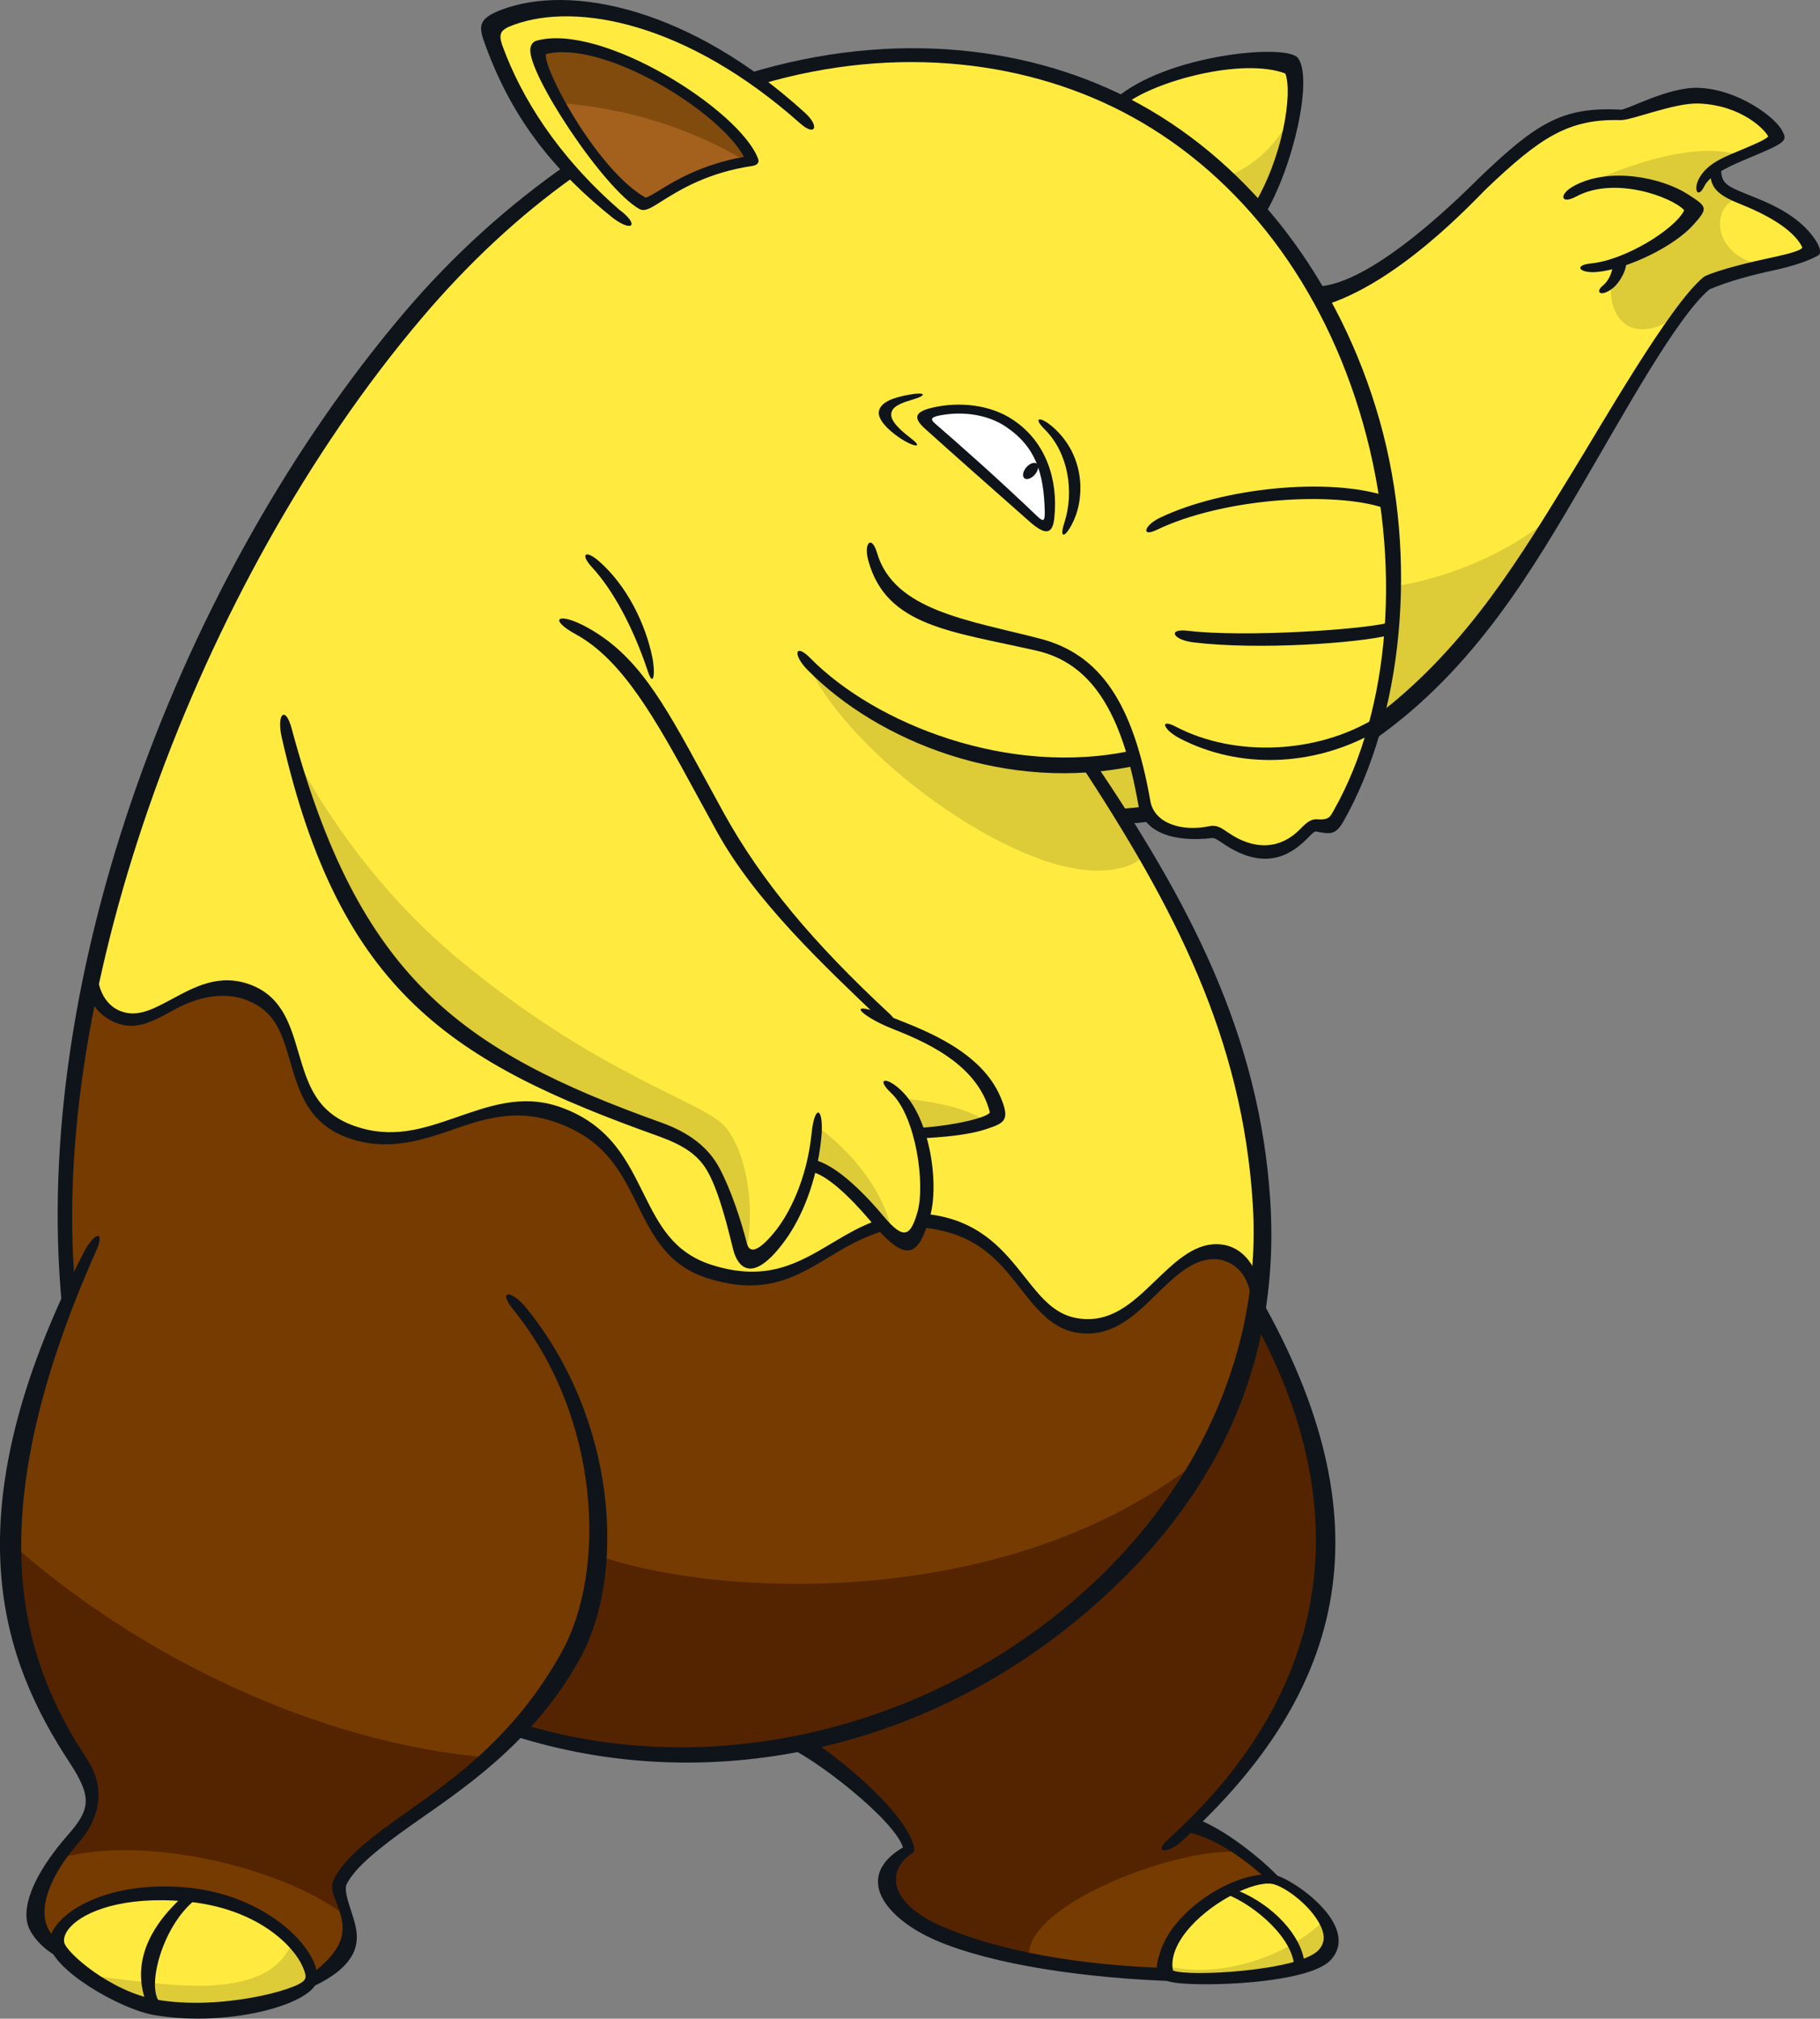 <?xml version="1.0" encoding="UTF-8"?>
<!-- Created with Inkscape (http://www.inkscape.org/) -->
<svg version="1.1" viewBox="0 0 116.43 129.08" xmlns="http://www.w3.org/2000/svg">
 <rect x="0" y="0" width="116.43" height="129.08" fill="#808080" stroke="none"/>
 <g transform="translate(-34.043 -27.336)">
  <g transform="matrix(1.185 0 0 -1.185 118.36 46.499)">
   <path d="m0 0c-0.942 1.704-2.053 3.316-3.337 4.789-1.836 2.105-4.022 3.926-6.569 5.327-0.296 0.163-0.599 0.32-0.907 0.471-5.348 2.633-12.324 3.457-19.622 1.239-5.575 3.902-10.963 4.546-13.938 2.898-0.716-0.397 2.066-5.439 3.994-7.866-2.821-2.008-5.602-4.551-8.269-7.7-8.463-9.992-14.734-23.542-17.436-36.041 0.076-0.791 0.46-1.599 1.606-1.871 2.104-0.498 3.875 2.546 6.767 1.384 3.326-1.337 1.473-5.999 5.521-7.471 4.261-1.551 7.058 2.304 11.069 0.915 5.202-1.802 3.764-7.004 8.302-8.443 5.705-1.809 7.167 3.556 12.175 2.657 4.318-0.775 4.639-4.993 7.528-5.535 3.542-0.664 4.883 3.85 7.527 3.83 0.937-7e-3 1.885-0.708 2.183-2.067 0.2 1.515 0.261 3.068 0.164 4.652-0.493 7.952-3.353 14.477-7.389 21.067-0.572 0.934-1.168 1.87-1.784 2.812 0.842 0.059 1.685 0.179 2.519 0.365 0.217-0.753 0.408-1.588 0.571-2.516 0.03-0.173 0.077-0.334 0.137-0.484 0.399-0.989 1.905-1.438 3.505-1.095 0.655 0.141 1.013-1.348 3.302-1.122 1.24 0.122 1.721 1.334 2.259 1.296 0.581-0.041 1.001 0.253 1.323 0.824 0.805 1.428 1.343 3.022 1.81 4.724 1.905 6.958 0.961 15.776-3.011 22.961" fill="#ffeb40"/>
  </g>
  <g transform="matrix(1.185 0 0 -1.185 116.53 31.763)">
   <path d="m0 0c-2.444 1.032-7.657-0.388-9.264-1.853 0.308-0.151 0.611-0.308 0.907-0.471 2.546-1.401 4.733-3.223 6.569-5.327 1.582 2.514 2.41 6.41 1.788 7.651" fill="#ffeb40"/>
  </g>
  <g transform="matrix(1.185 0 0 -1.185 110.09 144.15)">
   <path d="m0 0c7.496 7.291 10.05 16.771 3.627 28.038-2.182-12.707-12.984-20.959-24.604-23.367 2.44-1.605 5.573-4.447 5.879-5.877-1.439-0.885-1.943-2.988 1.378-4.428 2.64-1.143 7.51-2.108 12.654-2.322-0.022 0.017-0.038 0.034-0.043 0.054-0.664 2.365 3.886 5.441 5.644 5.105 4e-3 0 9e-3 -2e-3 0.013-3e-3 -0.603 0.62-2.414 2.286-4.548 2.8" fill="#763b00"/>
  </g>
  <g transform="matrix(1.185 0 0 -1.185 111.74 107.41)">
   <path d="m0 0c-2.645 0.02-3.985-4.494-7.527-3.83-2.889 0.542-3.21 4.76-7.528 5.535-5.008 0.899-6.47-4.466-12.175-2.657-4.539 1.439-3.1 6.641-8.302 8.443-4.011 1.389-6.808-2.466-11.07-0.915-4.047 1.472-2.194 6.134-5.52 7.471-2.892 1.162-4.663-1.882-6.767-1.384-1.146 0.272-1.53 1.08-1.606 1.871-1.313-6.069-1.873-11.887-1.343-16.931-4.749-12.006-3.49-18.956 0.63-25.232 1.245-1.898 0.495-3.078-0.315-4.004-2.538-2.898-3.038-4.967-0.737-5.976-0.078 0.119-0.128 0.225-0.142 0.309-0.212 1.222 2.178 2.959 6.848 2.535 4.924-0.447 7.107-3.655 6.65-4.622 3.792 2.657 1.174 4.098 1.776 5.397 1.079 2.325 5.575 3.896 9.482 8.324 5.047-1.584 10.298-1.897 15.274-0.867 12.018 2.49 22.698 11.906 24.697 23.555 0.052 0.301 0.099 0.605 0.139 0.911-0.297 1.359-1.527 2.06-2.464 2.067" fill="#763b00"/>
  </g>
  <g transform="matrix(1.185 0 0 -1.185 149.59 42.909)">
   <path d="m0 0c-1.265 1.982-3.844 2.332-4.475 2.9-0.492 0.445-0.421 0.85-0.387 1.18 1.306 0.81 3.404 1.275 3.072 1.805-0.214 0.632-1.943 1.921-4.017 1.955-1.627 0.027-3.573-0.901-4.214-0.895-2.955 0.023-4.542-1.022-7.43-3.771-2.204-2.096-5.5-5.039-8.912-6.205 3.971-7.184 4.916-16.003 3.01-22.961 3.776 2.75 7.047 6.804 10.445 12.622 2.714 4.648 5.649 9.768 7.521 11.324 2.51 1.126 6.013 1.066 5.387 2.046" fill="#ffeb40"/>
  </g>
  <g transform="matrix(1.185 0 0 -1.185 106.64 75.625)">
   <path d="m0 0c-0.835-0.186-1.678-0.306-2.52-0.365 0.617-0.942 1.212-1.878 1.785-2.812 0.49 0.052 0.97 0.111 1.442 0.177-0.06 0.149-0.106 0.311-0.137 0.484-0.163 0.928-0.353 1.763-0.57 2.516" fill="#ffeb40"/>
  </g>
  <g transform="matrix(1.185 0 0 -1.185 115.47 147.46)">
   <path d="m0 0c-4e-3 1e-3 -9e-3 3e-3 -0.013 3e-3 -1.758 0.336-6.308-2.739-5.644-5.105 5e-3 -0.02 0.021-0.037 0.043-0.054 0.593-0.469 7.127-0.178 8.3 1.133 1.404 1.569-1.988 3.872-2.686 4.023" fill="#ffeb40"/>
  </g>
  <g transform="matrix(1.185 0 0 -1.185 45.934 148.59)">
   <path d="m0 0c-4.67 0.424-7.061-1.312-6.849-2.535 0.015-0.084 0.065-0.19 0.143-0.309 0.578-0.888 2.789-2.613 5.046-3.011 3.45-0.611 7.789 0.503 8.268 1.144 0.019 0.025 0.027 0.06 0.041 0.089 0.457 0.967-1.725 4.175-6.649 4.622" fill="#ffeb40"/>
  </g>
  <g transform="matrix(1.185 0 0 -1.185 82.123 37.614)">
   <path d="m0 0c-3.858-0.583-5.337-2.53-5.853-2.241-2.823 1.577-6.262 8.022-5.396 8.26 3.32 0.913 10.294-3.404 11.249-6.019" fill="#a3611d"/>
  </g>
  <g transform="matrix(1.185 0 0 -1.185 97.701 98.417)">
   <path d="m0 0c-0.735 3.032-4.236 4.248-5.825 4.891-3.323 3.211-7.09 7.187-8.946 10.533-2.822 5.092-4.374 9.543-7.637 10.682-1.84 0.643-7.321 3.03-9.92 1.797-3.405-1.616-5.937-7.29-5.937-7.29 3.482-12.93 8.634-17.35 20.132-21.46 1.128-0.403 2.325-1.079 2.989-2.324 0.665-1.246 1.204-2.989 1.453-3.985 0.381-1.524 2.838 0.482 3.764 4.293 1.339-0.217 3.083-2.277 3.855-3.151 1.031-1.166 1.709-0.976 2.142 0.488 0.281 0.944 0.203 2.779-0.246 4.366 1.395 0.077 4.338 0.495 4.176 1.16" fill="#ffeb40"/>
  </g>
  <g transform="matrix(1.185 0 0 -1.185 101.19 59.963)">
   <path d="m0 0c0.07 4.299-3.206 6.235-6.287 5.376-0.778-0.216-0.572-0.487-0.122-0.876 1.517-1.311 3.582-3.145 5.648-5.125 0.464-0.444 0.816-0.061 0.761 0.625" fill="#fff"/>
  </g>
  <g transform="matrix(1.185 0 0 -1.185 114.49 110.82)">
   <path d="m0 0c-1.999-11.649-12.68-21.065-24.697-23.555 2.439-1.605 5.572-4.353 5.879-5.783-2.179-1.34-1.451-3.362 1.66-4.71 0.314-0.137 4.499-1.217 4.866-1.347-0.808 2.963 8.417 6.41 11.581 5.871-0.641 0.379-2.245 1.208-3.01 1.392 8.361 8.131 10.252 16.676 3.721 28.132" fill="#542400"/>
  </g>
  <g transform="matrix(1.185 0 0 -1.185 72.135 126.73)">
   <path d="m0 0c0.289-4.818-4.79-10.011-4.212-9.355 5.048-1.585 10.487-1.804 15.463-0.773 9.122 1.89 17.312 7.663 21.603 15.43-10.628-8.664-26.981-7.515-32.854-5.302" fill="#542400"/>
  </g>
  <g transform="matrix(1.185 0 0 -1.185 56.212 149.89)">
   <path d="m0 0c-0.163 0.712-0.515 1.307-0.251 1.874 0.937 2.017 4.447 3.468 7.912 6.711-9.246 0.776-18.896 5.487-25.691 11.503-4e-3 -4.923 1.717-8.596 3.793-11.759 1.167-1.779 0.243-3.353-0.409-4.099-0.299-0.341-0.58-0.703-0.831-1.074 4.74 1.344 12.377-0.649 15.477-3.156" fill="#542400"/>
  </g>
  <g transform="matrix(1.185 0 0 -1.185 121.93 73.698)">
   <path d="M 0,0 C 3.468,2.526 6.512,6.157 9.616,11.24 7.144,9.228 4.097,7.948 0.941,7.452 0.945,4.848 0.635,2.32 0,0" fill="#ddcb38"/>
  </g>
  <g transform="matrix(1.185 0 0 -1.185 106.64 75.625)">
   <path d="m0 0c-0.835-0.186-1.678-0.306-2.52-0.365 0.617-0.942 1.212-1.878 1.785-2.812 0.49 0.052 0.97 0.111 1.442 0.177-0.06 0.149-0.106 0.311-0.137 0.484-0.163 0.928-0.353 1.763-0.57 2.516" fill="#ddcb38"/>
  </g>
  <g transform="matrix(1.185 0 0 -1.185 108.7 153.07)">
   <path d="m0 0c7e-3 -0.125 0.024-0.248 0.059-0.369 4e-3 -0.02 0.021-0.037 0.043-0.054 0.592-0.47 7.127-0.179 8.299 1.133 0.479 0.535 0.4 1.154 0.061 1.746-2.162-2.024-5.582-3.099-8.462-2.456" fill="#ddcb38"/>
  </g>
  <g transform="matrix(1.185 0 0 -1.185 52.72 151.54)">
   <path d="m0 0c-1.268-3.216-6.623-2.279-9.507-1.958-0.534 0.059-1.047 0.151-1.543 0.271 0.978-0.725 2.31-1.439 3.66-1.678 3.451-0.611 7.789 0.503 8.269 1.144 0.018 0.025 0.026 0.06 0.041 0.089 0.199 0.423-0.105 1.272-0.92 2.132" fill="#ddcb38"/>
  </g>
  <g transform="matrix(1.185 0 0 -1.185 68.798 30.484)">
   <path d="m0 0c-0.375-0.104 0.059-1.373 0.9-2.907 3.513-0.258 7.051-1.324 10.088-3.159 0.087 0.016 0.17 0.033 0.261 0.047-0.955 2.615-7.929 6.932-11.249 6.019" fill="#814b0e"/>
  </g>
  <g transform="matrix(1.185 0 0 -1.185 103.65 76.058)">
   <path d="M 0,0 C -2.777,-0.603 -10.249,0.866 -15.063,5.183 -12.988,0.479 -4.102,-6.102 0.766,-5.858 2.426,-5.775 3.423,-5.111 2.841,-4.364 2.26,-3.617 0,0 0,0" fill="#ddcb38"/>
  </g>
  <g transform="matrix(1.185 0 0 -1.185 53.032 75.819)">
   <path d="m0 0s2.843-5.896 8.56-10.696c7.628-6.406 13.512-7.859 14.602-9.228 1.222-1.536 1.608-4.654 1.047-6.896-1.046 3.33-1.536 5.371-2.624 5.817-3.653 1.494-8.053 3.403-11.374 5.147-3.32 1.743-8.705 8.097-10.211 15.856" fill="#ddcb38"/>
  </g>
  <g transform="matrix(1.185 0 0 -1.185 86.398 99.423)">
   <path d="m0 0s3.312-2.288 3.974-5.659c0 0-2.468 2.889-4.455 3.672z" fill="#ddcb38"/>
  </g>
  <g transform="matrix(1.185 0 0 -1.185 91.747 97.568)">
   <path d="m0 0s3.191-0.241 4.456-1.204c0 0-2.349-0.783-3.613-0.723z" fill="#ddcb38"/>
  </g>
  <g transform="matrix(1.185 0 0 -1.185 112.53 38.601)">
   <path d="m0 0s2.234 0.638 3.511 3.351c0 0-0.559-3.511-1.835-5.106z" fill="#ddcb38"/>
  </g>
  <g transform="matrix(1.185 0 0 -1.185 134.79 39.531)">
   <path d="m0 0c0.397 0.351 5.882 2.933 8.886 1.917-0.575-0.401-2.648-1.161-0.215-2.377-1.322-0.498-1.243-3.065 1.49-3.562-2.098-0.691-3.303-0.848-3.567-1.289-1.09-1.817-2.385-2.334-3.352-2.121-1.286 0.283-1.75 2.317-0.742 3.534 1.408 0.268 3.81 1.817 3.875 2.902 0 0-2.523 2.723-6.375 0.996" fill="#ddcb38"/>
  </g>
  <g transform="matrix(1.185 0 0 -1.185 59.836 47.399)">
   <path d="m0 0c-11.952-14.111-20.165-35.679-18.419-53.546 0.147 0.29 0.526 0.902 0.7 1.193-1.36 15.622 6.497 37.689 18.693 52.087 2.607 3.079 5.337 5.58 8.114 7.568-0.155 0.211-0.259 0.452-0.313 0.705-2.975-2.077-5.993-4.721-8.775-8.007" fill="#0f141b"/>
  </g>
  <g transform="matrix(1.185 0 0 -1.185 122.29 54.184)">
   <path d="m0 0c-2.145 7.538-6.878 13.701-12.951 17.041-5.71 3.141-13.262 4.047-21.1 1.665 0.219-0.144 0.432-0.411 0.626-0.604 7.472 2.209 14.637 1.237 20.062-1.746 5.939-3.267 10.369-9.137 12.471-16.528 2.113-7.425 1.512-15.428-1.568-20.887-0.211-0.374-0.271-0.54-0.922-0.493-0.354 0.025-0.629-0.253-0.919-0.548-0.966-0.982-2.337-1.222-3.88-0.16-0.326 0.224-0.609 0.419-0.966 0.343-1.553-0.333-3.014 0.165-3.221 1.35-0.924 5.265-2.689 7.915-5.952 8.762-3.879 1.006-7.889 1.51-8.805 4.634-0.286 0.977-0.738 0.541-0.465-0.439 0.984-3.536 4.459-3.792 9.076-4.843 2.951-0.672 4.616-3.291 5.495-8.306 0.268-1.522 1.929-2.045 3.99-1.805 0.116 0.014 0.275-0.082 0.529-0.256 1.921-1.322 3.368-1.024 4.603 0.23 0.169 0.173 0.382 0.4 0.475 0.381 0.782-0.162 1.067-0.186 1.496 0.574 3.151 5.586 4.077 14.071 1.926 21.635" fill="#0f141b"/>
  </g>
  <g transform="matrix(1.185 0 0 -1.185 85.885 69.422)">
   <path d="m0 0c-0.83 0.843-0.977 0.202-0.146-0.641 3.786-3.843 10.746-6.668 17.766-5.147-0.023 0.188-0.159 0.632-0.192 0.819-6.693-1.472-13.943 1.43-17.428 4.969" fill="#0f141b"/>
  </g>
  <g transform="matrix(1.185 0 0 -1.185 117.07 31.037)">
   <path d="m0 0c-0.621 0.789-7.118 0.183-9.863-2.216 0.14-0.113 0.306-0.225 0.476-0.338 1.634 1.309 6.408 2.587 8.709 1.712 0.405-1.021-0.114-4.545-1.764-7.215 0.19-0.017 0.49-0.305 0.632-0.44 1.584 2.632 2.646 7.435 1.81 8.497" fill="#0f141b"/>
  </g>
  <g transform="matrix(1.185 0 0 -1.185 147.76 35.78)">
   <path d="m0 0c5e-3 -0.013 0.019-0.03 0.023-0.042-7e-3 0.021-0.017 0.04-0.029 0.059 4e-3 -5e-3 2e-3 -0.012 6e-3 -0.017m-8.473 1.209c-3.155 0.17-4.548-0.74-7.553-3.601-0.598-0.575-5.846-5.969-8.924-5.938-0.156 1e-3 0.132-1.119 0.282-1.077 4.137 1.162 8.317 5.743 8.956 6.359 2.884 2.744 4.412 3.774 7.234 3.692 0.585-0.017 2.91 0.944 4.212 0.896 2.356-0.087 3.617-1.46 3.759-1.774-0.113-0.161-0.762-0.435-1.248-0.64-1.077-0.453-1.947-0.758-2.433-1.539-0.402-0.647-0.132-1.251 0.237-0.502 0.312 0.636 1.478 1.126 2.416 1.52 1.788 0.752 2.108 0.894 1.817 1.395-0.3 0.745-2.433 2.341-4.61 2.388-1.608 0.035-3.792-1.198-4.145-1.179" fill="#0f141b"/>
  </g>
  <g transform="matrix(1.185 0 0 -1.185 105.63 79.068)">
   <path d="m0 0c0.058-0.198 0.369-0.628 0.455-0.799 0.533 0.044 1.05 0.103 1.56 0.169-0.212 0.221-0.369 0.504-0.505 0.783-0.493-0.061-0.994-0.114-1.51-0.153" fill="#0f141b"/>
  </g>
  <g transform="matrix(1.185 0 0 -1.185 150.21 42.729)">
   <path d="m0 0c-0.913 1.431-2.66 2.084-3.701 2.501-1.175 0.47-1.417 0.618-1.417 1.424 0 0.081-0.571-0.207-0.571-0.321 0-0.862 0.604-1.224 1.67-1.651 1.893-0.757 2.948-1.587 3.289-2.318-0.087-0.207-1.146-0.434-1.92-0.599-1.522-0.326-3.158-0.787-3.438-1.017-1.817-1.51-5.514-8.009-7.178-10.699-2.524-4.083-5.488-9.173-10.403-12.914 0.021-0.471-0.06-0.917-0.198-1.345 5.486 3.827 8.66 9.343 11.356 13.948 2.221 3.793 5.017 8.893 6.759 10.362 1.022 0.451 2.427 0.808 3.408 1.018 1.279 0.274 2.015 0.566 2.47 0.819 0.157 0.087 0.144 0.371-0.126 0.792" fill="#0f141b"/>
  </g>
  <g transform="matrix(1.185 0 0 -1.185 142.02 39.759)">
   <path d="m0 0c-1.396 0.899-4.217 1.496-6.141 0.457-0.848-0.458-0.735-1.036 0.115-0.577 2.07 1.119 5.157-0.023 5.829-0.737-0.442-0.97-3.131-2.689-5.048-2.877-0.953-0.094-0.6-0.551 0.362-0.456 1.616 0.158 4.113 1.359 5.169 2.532 0.832 0.924 0.766 0.98-0.286 1.658" fill="#0f141b"/>
  </g>
  <g transform="matrix(1.185 0 0 -1.185 137.18 44.073)">
   <path d="m0 0c0.089-0.4-0.131-0.979-0.52-1.3-0.428-0.355-0.078-0.634 0.578-0.104 0.329 0.266 0.795 1.019 0.682 1.526-0.034 0.152-0.773 0.03-0.74-0.122" fill="#0f141b"/>
  </g>
  <g transform="matrix(1.185 0 0 -1.185 115.31 104.19)">
   <path d="m0 0c-0.559 9-4.388 16.207-9.577 23.859-0.216 0.031-0.55-9e-3 -0.796-0.051 5.202-7.901 8.868-14.947 9.427-23.958 0.521-8.404-3.43-16.538-10.838-22.316-8.228-6.418-19.15-8.59-28.583-5.709-0.153-0.132-0.29-0.481-0.422-0.652 10.161-3.21 21.239-0.857 29.587 5.654 7.852 6.125 11.777 13.882 11.202 23.173" fill="#0f141b"/>
  </g>
  <g transform="matrix(1.185 0 0 -1.185 114.13 111.57)">
   <path d="m0 0c5.987-10.686 4.016-20.477-4.532-28.168-0.792-0.714-0.048-0.816 0.743-0.1 9.077 8.219 11.045 17.407 4.206 29.389-0.077 0.135-0.493-0.985-0.417-1.121" fill="#0f141b"/>
  </g>
  <g transform="matrix(1.185 0 0 -1.185 84.126 138.9)">
   <path d="m0 0c1.603-0.597 6.03-4.046 6.483-5.536-2.756-1.632-0.851-3.878 1.758-5.008 3.063-1.327 8.129-2.064 13.022-2.215 0.155-5e-3 -0.389 0.708-0.545 0.713-4.822 0.149-9.129 0.947-12.127 2.246-1.536 0.665-2.418 1.532-2.484 2.439-0.041 0.576 0.281 1.132 0.86 1.489 0.101 0.062 0.152 0.183 0.127 0.299-0.352 1.642-3.032 4.052-5.425 5.761-0.127 0.091-1.758-0.155-1.669-0.188" fill="#0f141b"/>
  </g>
  <g transform="matrix(1.185 0 0 -1.185 109.96 144.46)">
   <path d="m0 0c2.002-0.465 3.729-2.034 4.298-2.55l0.76 0.012c-0.962 1.04-3 2.675-4.526 3.237-0.074 0.027-0.683-0.663-0.532-0.699" fill="#0f141b"/>
  </g>
  <g transform="matrix(1.185 0 0 -1.185 118.41 152.01)">
   <path d="m0 0c-1.026-1.147-7.092-1.47-7.871-1.115-0.116 0.521 0.036 1.376 0.986 2.41 1.242 1.354 3.347 2.408 4.345 2.266 0.676-0.096 2.329-1.313 2.734-2.508 0.137-0.409 0.075-0.753-0.194-1.053m-2.341 4.021c-1.924 0.368-5.358-1.701-6.169-3.996-0.461-1.306-0.332-1.73 1.143-1.842 2.065-0.156 6.964 0.096 8.026 1.283 1.643 1.838-2.088 4.382-3 4.555" fill="#0f141b"/>
  </g>
  <g transform="matrix(1.185 0 0 -1.185 112.59 148.49)">
   <path d="m0 0c1.463-0.585 3.591-2.37 3.591-3.985 0-0.156 0.56 0.178 0.552 0.267-0.148 1.516-1.708 3.164-3.59 3.94-0.221 0.054-0.609 0.054-0.553-0.222" fill="#0f141b"/>
  </g>
  <g transform="matrix(1.185 0 0 -1.185 39.394 107.43)">
   <path d="m0 0c-7.385-14.356-4.29-22.139-0.75-27.532 1.229-1.874 1.098-2.521-0.101-3.89-1.458-1.667-2.411-3.389-2.212-4.649 0.118-0.753 0.988-1.661 1.901-2.034 0.144-0.06-0.119 0.897-0.199 0.96-0.407 0.317-0.651 0.721-0.726 1.204-0.172 1.095 0.502 2.607 1.85 4.146 0.575 0.657 1.768 2.405 0.433 4.44-3.456 5.265-6.102 12.644 0.477 27.448 0.513 1.152-0.096 1.029-0.673-0.093" fill="#0f141b"/>
  </g>
  <g transform="matrix(1.185 0 0 -1.185 66.853 111.04)">
   <path d="m0 0c4.757-5.867 5.068-14.136 2.629-18.52-2.514-4.515-5.752-6.778-8.43-8.672-1.747-1.237-3.315-2.401-3.878-3.612-0.238-0.514 0.113-1.028 0.27-1.525 0.298-0.941 0.634-2.002-1.546-3.607-0.106-0.077-0.158-0.766-0.016-0.702 3.157 1.419 2.623 2.952 2.288 4.01-0.141 0.447-0.448 1.274-0.296 1.586 0.457 0.931 1.826 2.013 3.504 3.2 2.581 1.825 6.5 4.314 9.077 8.942 2.528 4.544 2.032 12.903-2.873 18.953-0.825 1.018-1.554 0.964-0.729-0.053" fill="#0f141b"/>
  </g>
  <g transform="matrix(1.185 0 0 -1.185 44.025 155.19)">
   <path d="m0 0c-2.458 0.435-4.865 2.548-4.959 3.091-0.044 0.252 0.078 0.548 0.342 0.835 0.76 0.823 2.84 1.676 6.203 1.37 3.925-0.357 5.847-2.439 6.315-3.49 0.234-0.526 0.193-0.636 0.092-0.77-0.385-0.515-4.558-1.644-7.993-1.036m-5.171 4.253c-0.386-0.419-0.651-0.886-0.577-1.314 0.241-1.392 3.821-3.452 5.602-3.767 3.595-0.637 7.795 0.34 8.686 1.525 0.2 0.267 0.219 0.782-0.029 1.339-0.717 1.609-3.239 3.68-6.874 4.011-3.565 0.324-5.92-0.832-6.808-1.794" fill="#0f141b"/>
  </g>
  <g transform="matrix(1.185 0 0 -1.185 45.809 148.54)">
   <path d="m0 0c-2.491-2.229-2.579-4.257-2.066-5.689 0.05-0.144 0.83-0.155 0.733-0.033-0.664 0.839 0.152 4.017 1.895 5.456 0.121 0.099-0.446 0.37-0.562 0.266" fill="#0f141b"/>
  </g>
  <g transform="matrix(1.185 0 0 -1.185 66.079 27.976)">
   <path d="m0 0c-1.302-0.502-1.18-0.946-0.827-1.91 1.503-4.114 3.808-6.854 6.893-9.322 1.087-0.802 1.41-0.337 0.322 0.464-3.387 2.959-5.294 6.101-6.284 8.801-0.268 0.729-0.101 0.915 0.625 1.177 3.379 1.223 9.317 0.108 15.436-5.33 0.811-0.72 1.066-0.166 0.266 0.565-6.156 5.618-12.636 7.018-16.431 5.555" fill="#0f141b"/>
  </g>
  <g transform="matrix(1.185 0 0 -1.185 81.633 37.365)">
   <path d="m0 0c-2.271-0.41-3.694-1.271-4.557-1.801-0.302-0.186-0.643-0.395-0.756-0.397-2.507 1.412-5.385 6.642-5.385 7.688 0 0.022 5e-3 0.036 8e-3 0.055 3.144 0.787 9.412-3.125 10.69-5.545m-11.193 6.269c-0.089-0.024-0.299-0.115-0.337-0.436-0.161-1.324 3.95-7.565 5.89-8.65 0.335-0.187 0.767 0.159 1.379 0.535 0.873 0.536 2.334 1.433 4.716 1.792 0.22 0.033 0.396 0.149 0.313 0.378-0.953 2.606-8.411 7.358-11.961 6.381" fill="#0f141b"/>
  </g>
  <g transform="matrix(1.185 0 0 -1.185 70.886 67.898)">
   <path d="m0 0c2.53-1.385 4.324-4.61 6.478-8.575l1.143-2.09c2.067-3.729 5.695-7.144 8.935-10.229 0.59-0.562 0.987-0.145 0.389 0.41-4.138 3.835-6.926 7.173-8.956 10.832l-1.139 2.086c-2.198 4.046-3.583 6.485-6.259 7.95-1.541 0.844-2.131 0.461-0.591-0.384" fill="#0f141b"/>
  </g>
  <g transform="matrix(1.185 0 0 -1.185 91.041 93.08)">
   <path d="m0 0c1.635-0.65 4.668-1.859 5.34-4.546-0.197-0.327-2.323-0.773-4.039-0.843-0.152-6e-3 -0.133-0.571 0.022-0.565 0.564 0.023 2.571 0.096 3.779 0.496 1.014 0.336 1.36 0.458 0.809 1.752-1.054 2.474-4.116 3.6-5.702 4.23-3.028 1.204-1.77 0.096-0.209-0.524" fill="#0f141b"/>
  </g>
  <g transform="matrix(1.185 0 0 -1.185 91.054 97.227)">
   <path d="m0 0c1.34-1.262 1.857-4.944 1.411-6.45-0.364-1.233-0.706-1.528-1.803-0.219-0.755 0.901-2.529 2.877-3.897 3.088-0.052 9e-3 -0.346-0.631-0.19-0.641 1.163-0.069 3.018-2.279 3.475-2.82 1.93-2.288 2.502-1.641 3.091 0.347 0.519 1.75 0.033 5.35-1.56 6.849-0.828 0.777-1.354 0.623-0.527-0.154" fill="#0f141b"/>
  </g>
  <g transform="matrix(1.185 0 0 -1.185 52.067 74.491)">
   <path d="m0 0c3.128-13.767 9.229-17.543 20.297-21.499 1.385-0.496 2.218-1.024 2.74-2.003 0.622-1.167 1.065-3.048 1.334-4.127 0.238-0.951 1.039-1.949 2.826 0.524 0.876 1.212 1.689 3.144 1.926 5.451 0.172 1.689-0.347 1.969-0.521 0.282-0.253-2.462-1.203-4.381-2.069-5.401-0.911-1.073-1.3-1.016-1.426-0.513-0.277 1.11-0.831 2.838-1.477 4.05-0.592 1.109-1.619 1.912-3.143 2.457-10.886 3.891-16.351 7.885-19.954 21.268-0.339 1.258-0.822 0.782-0.533-0.489" fill="#0f141b"/>
  </g>
  <g transform="matrix(1.185 0 0 -1.185 90.336 105.3)">
   <path d="m0 0c-0.941-0.305-1.77-0.796-2.583-1.28-1.826-1.088-3.552-2.115-6.493-1.182-2.088 0.662-2.851 2.181-3.658 3.79-0.868 1.728-1.776 3.775-4.563 4.74-2.055 0.712-3.887 0.015-5.588-0.57-1.783-0.614-3.469-1.195-5.551-0.437-1.997 0.726-2.449 2.238-2.928 3.84-0.433 1.447-0.834 3.042-2.536 3.726-1.753 0.704-3.164-0.124-4.369-0.767-0.896-0.48-1.671-0.895-2.485-0.702-1.1 0.261-1.48 1.378-1.476 2.077 3e-3 0.534-0.866-0.557-0.277-1.577 0.309-0.535 0.918-0.999 1.606-1.162 1.021-0.242 1.942 0.354 2.899 0.866 1.176 0.629 2.606 0.952 3.844 0.454 1.45-0.582 1.822-1.637 2.253-3.077 0.474-1.587 0.888-3.508 3.151-4.331 2.271-0.826 4.255-0.063 6.054 0.556 1.683 0.58 3.274 0.94 5.144 0.292 2.571-0.89 3.458-2.47 4.317-4.181 0.825-1.642 1.596-3.515 3.912-4.249 3.318-1.053 5.026 0.213 7.034 1.409 0.876 0.522 1.727 0.932 2.695 1.205-0.13 0.173-0.26 0.437-0.402 0.56" fill="#0f141b"/>
  </g>
  <g transform="matrix(1.185 0 0 -1.185 114.36 108.66)">
   <path d="m0 0c-0.378 0.822-1.055 1.486-2.103 1.494-1.285 9e-3 -2.345-1.055-3.354-2.023-1.18-1.133-2.398-2.304-4.231-1.961-1.194 0.224-1.921 1.143-2.763 2.207-1.07 1.351-2.283 2.882-4.767 3.328-0.215 0.038-0.421 0.062-0.625 0.08-0.073-0.182-0.165-0.553-0.256-0.734 0.251-0.013 0.51-0.042 0.782-0.09 2.273-0.408 3.366-1.6 4.422-2.935 0.875-1.105 1.753-2.369 3.155-2.632 2.118-0.397 3.452 1.155 4.675 2.33 0.922 0.887 1.794 1.63 2.849 1.622 0.784-6e-3 2.154-0.622 1.986-2.977-0.011-0.156 0.506 1.693 0.23 2.291" fill="#0f141b"/>
  </g>
  <g transform="matrix(1.185 0 0 -1.185 71.921 63.614)">
   <path d="m0 0c1.052-1.141 2.161-3.063 3.018-5.633 0.295-0.888 0.415-0.081 0.222 0.835-0.36 1.71-1.323 3.777-2.868 5.129-0.733 0.641-1.035 0.388-0.372-0.331" fill="#0f141b"/>
  </g>
  <g transform="matrix(1.185 0 0 -1.185 108.24 60.445)">
   <path d="m0 0c-0.847-0.406-1.025-1.062-0.18-0.656 3.659 1.753 9.595 2.08 12.262 1.191 0.148-0.05 0.314 0.578 0.167 0.627-3.076 1.026-8.806 0.489-12.249-1.162" fill="#0f141b"/>
  </g>
  <g transform="matrix(1.185 0 0 -1.185 122.8 67.168)">
   <path d="m0 0c-1.4-0.36-7.749-0.79-10.771-0.422-1.122 0.136-0.825-0.491 0.297-0.626 3.503-0.427 8.923-0.037 10.572 0.387 0.151 0.039 0.053 0.7-0.098 0.661" fill="#0f141b"/>
  </g>
  <g transform="matrix(1.185 0 0 -1.185 122.05 73.239)">
   <path d="m0 0c-3.17-1.943-7.606-2.138-10.791-0.475-0.896 0.468-0.693-0.153 0.201-0.624 3.221-1.682 7.194-1.531 10.491 0.294 0.133 0.073 0.232 0.887 0.099 0.805" fill="#0f141b"/>
  </g>
  <g transform="matrix(1.185 0 0 -1.185 100.88 54.796)">
   <path d="m0 0c1.274-1.267 1.598-3.359 1.06-5.021-0.327-1.009 0.117-0.783 0.539 0.19 0.55 1.271 0.536 3.43-1.116 4.92-0.702 0.633-1.181 0.605-0.483-0.089" fill="#0f141b"/>
  </g>
  <g transform="matrix(1.185 0 0 -1.185 92.209 52.571)">
   <path d="m0 0c-0.792-0.144-1.561-0.377-1.641-0.921-0.059-0.404 0.454-0.957 1.12-1.407 0.764-0.514 1.32-0.568 0.637-0.047-1.008 0.771-1.211 1.179-1.029 1.529 0.146 0.281 0.619 0.439 1.096 0.58 0.844 0.249 0.665 0.421-0.183 0.266" fill="#0f141b"/>
  </g>
  <g transform="matrix(1.185 0 0 -1.185 94.23 53.887)">
   <path d="m0 0c1.317 0.239 2.594-0.011 3.483-0.601 1.65-1.095 2.068-2.523 2.127-4.542 0.019-0.615-0.082-0.616-0.416-0.297-2.104 2.011-4.153 3.824-5.525 5.01-0.303 0.262-0.094 0.353 0.331 0.43m-0.437 0.415c-1.091-0.249-0.99-0.626-0.404-1.154 1.435-1.291 3.484-3.105 5.637-5.004 0.888-0.783 1.242-0.653 1.331 0.202 0.215 2.052-0.438 4.094-2.217 5.286-1.265 0.849-2.938 0.99-4.347 0.67" fill="#0f141b"/>
  </g>
  <g transform="matrix(1.185 0 0 -1.185 99.703 57.215)">
   <path d="m0 0c-0.187-0.215-0.236-0.479-0.111-0.589 0.127-0.108 0.38-0.022 0.567 0.193 0.188 0.215 0.237 0.479 0.111 0.589-0.127 0.109-0.38 0.022-0.567-0.193" fill="#0f141b"/>
  </g>
 </g>
</svg>

